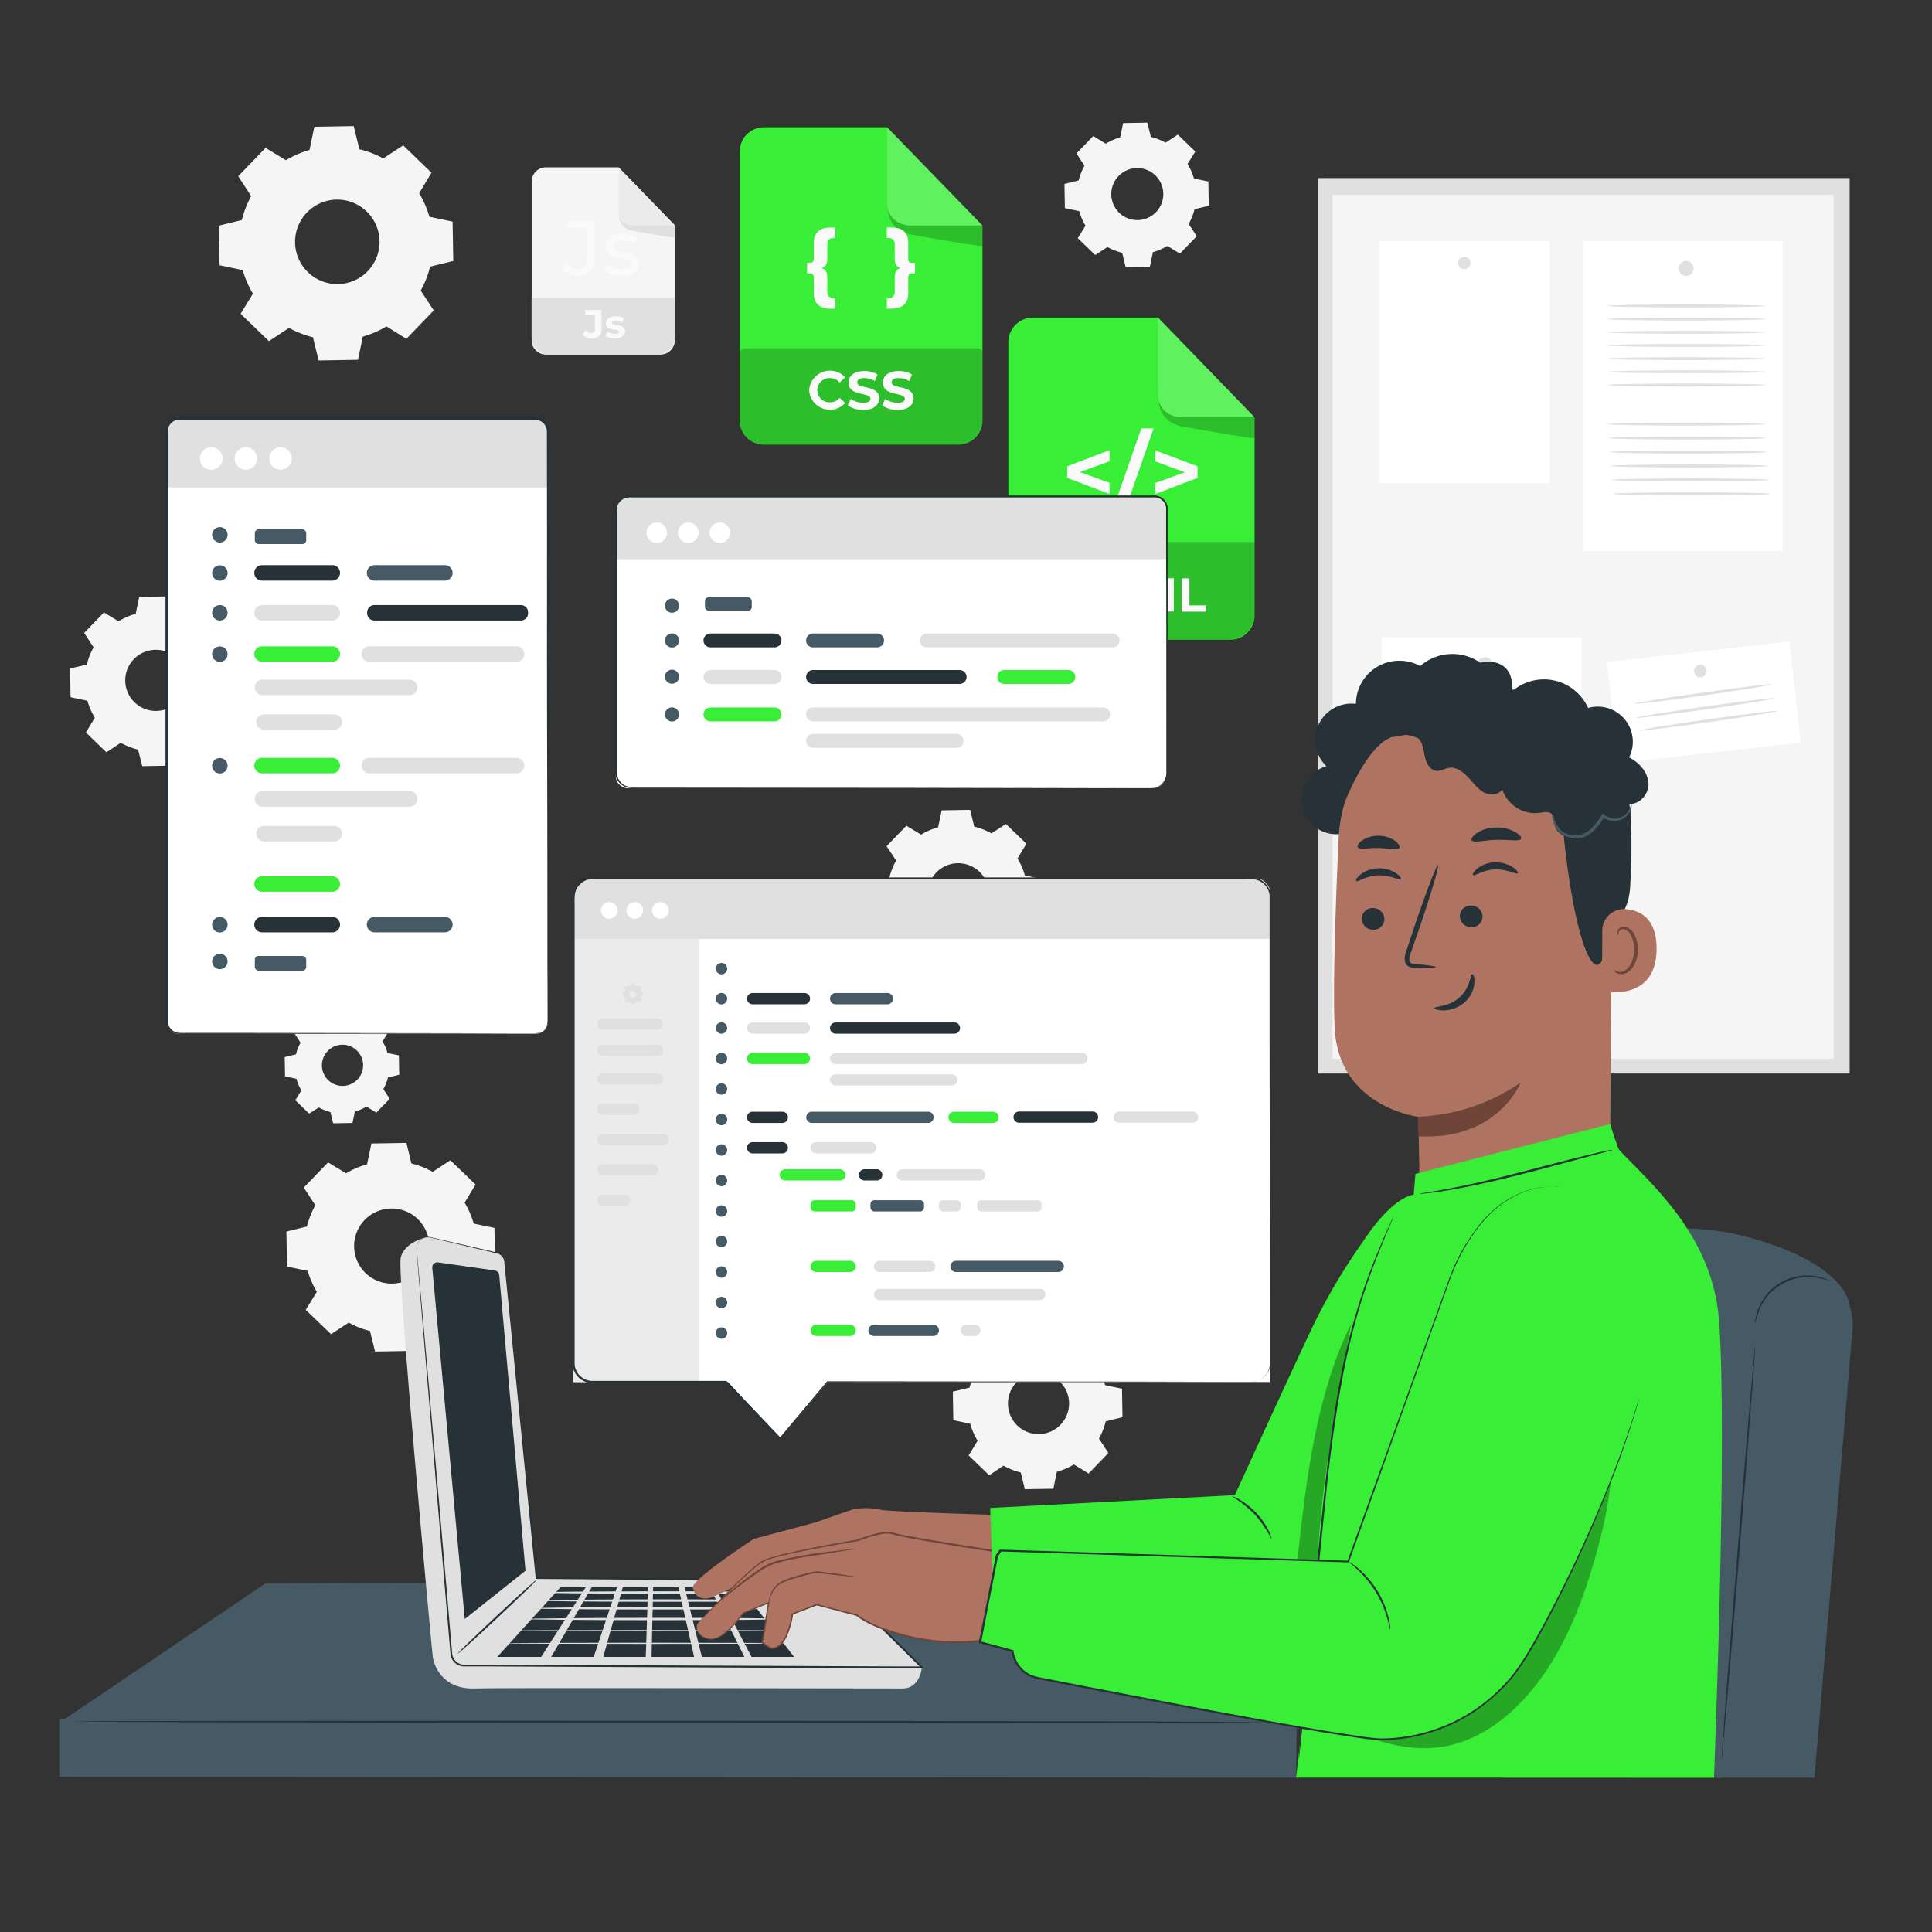 <svg xmlns="http://www.w3.org/2000/svg" viewBox="0 0 500 500"><rect x="0" y="0" width="500" height="500" fill="#333333" stroke="none"/><g id="freepik--background-complete--inject-2"><path d="M30.71,160.76a17.91,17.91,0,0,1,4.41-1.91l.9-4.37,7.38-.13,1.06,4.33a18.16,18.16,0,0,1,4.47,1.76L52.66,158l5.3,5.12-2.31,3.81a18.33,18.33,0,0,1,1.92,4.41l4.36.91.13,7.37-4.33,1.06A18.16,18.16,0,0,1,56,185.15l2.44,3.73-5.12,5.3-3.81-2.31a17.94,17.94,0,0,1-4.41,1.92l-.9,4.36-7.38.13L35.73,194a17.78,17.78,0,0,1-4.47-1.76l-3.73,2.45-5.3-5.13,2.31-3.81a18.26,18.26,0,0,1-1.92-4.4l-4.36-.91L18.13,173,22.46,172a18.23,18.23,0,0,1,1.76-4.48l-2.44-3.72,5.12-5.31,3.81,2.31Zm3.93,9.82a7.91,7.91,0,1,0,11.18-.19A7.91,7.91,0,0,0,34.64,170.58Z" style="fill:#f5f5f5"></path><path d="M286.14,37.2a15.34,15.34,0,0,1,3.75-1.63l.78-3.72,6.27-.11.9,3.69a15.31,15.31,0,0,1,3.81,1.49l3.17-2.08,4.52,4.36-2,3.25A15.18,15.18,0,0,1,309,46.2l3.72.77.11,6.28-3.69.9a15.11,15.11,0,0,1-1.5,3.81l2.08,3.17-4.36,4.51-3.24-2a15.56,15.56,0,0,1-3.75,1.63L297.6,69l-6.28.11-.9-3.68a15.74,15.74,0,0,1-3.81-1.5L283.44,66l-4.51-4.36,2-3.24a15.25,15.25,0,0,1-1.63-3.76l-3.71-.77-.11-6.27,3.68-.91a15.42,15.42,0,0,1,1.5-3.8l-2.08-3.18,4.36-4.51,3.24,2Zm3.35,8.35a6.73,6.73,0,1,0,9.52-.16A6.73,6.73,0,0,0,289.49,45.55Z" style="fill:#f5f5f5"></path><path d="M74,41.46a25.13,25.13,0,0,1,6.1-2.65l1.25-6,10.19-.18,1.47,6A24.6,24.6,0,0,1,99.19,41l5.15-3.38,7.33,7.08L108.48,50a25.63,25.63,0,0,1,2.65,6.09l6,1.26.18,10.19-6,1.47a24.53,24.53,0,0,1-2.43,6.18l3.38,5.15-7.08,7.34L100,84.47a24.75,24.75,0,0,1-6.1,2.65l-1.25,6-10.19.17-1.47-6a25.15,25.15,0,0,1-6.18-2.43L69.6,88.29l-7.33-7.08L65.46,76a25.1,25.1,0,0,1-2.64-6.1l-6-1.25L56.6,58.4l6-1.46A25,25,0,0,1,65,50.75L61.65,45.6l7.08-7.33L74,41.46ZM79.43,55a10.93,10.93,0,1,0,15.46-.27A10.92,10.92,0,0,0,79.43,55Z" style="fill:#f5f5f5"></path><path d="M238.38,216a18.07,18.07,0,0,1,4.41-1.91l.91-4.37,7.37-.13,1.06,4.33a18,18,0,0,1,4.47,1.76l3.73-2.44,5.3,5.12-2.3,3.81a17.91,17.91,0,0,1,1.91,4.41l4.36.91.13,7.37-4.33,1.06a18.13,18.13,0,0,1-1.75,4.47l2.44,3.73L261,249.4l-3.81-2.31a18.1,18.1,0,0,1-4.41,1.92l-.91,4.36-7.37.13-1.06-4.33a17.63,17.63,0,0,1-4.47-1.76l-3.73,2.45-5.31-5.13,2.31-3.8a18.07,18.07,0,0,1-1.91-4.41l-4.36-.91-.13-7.37,4.32-1.06a18.63,18.63,0,0,1,1.76-4.48L229.45,219l5.12-5.31,3.81,2.31Zm3.93,9.82a7.91,7.91,0,1,0,11.19-.19A7.92,7.92,0,0,0,242.31,225.8Z" style="fill:#f5f5f5"></path><path d="M259.15,347.92a18.33,18.33,0,0,1,4.41-1.92l.9-4.36,7.38-.13,1.06,4.33a17.78,17.78,0,0,1,4.47,1.76l3.73-2.44,5.3,5.12-2.31,3.81a18.26,18.26,0,0,1,1.92,4.4l4.36.91.13,7.37-4.33,1.07a18.16,18.16,0,0,1-1.76,4.47l2.44,3.72-5.12,5.31L277.92,379a17.91,17.91,0,0,1-4.41,1.91l-.9,4.37-7.38.13-1.06-4.33a18.16,18.16,0,0,1-4.47-1.76L256,381.79l-5.31-5.12,2.31-3.81a18.33,18.33,0,0,1-1.92-4.41l-4.36-.91-.13-7.37,4.33-1.06a18.16,18.16,0,0,1,1.76-4.47l-2.44-3.73,5.12-5.3,3.81,2.31Zm3.93,9.82a7.91,7.91,0,1,0,11.18-.2A7.9,7.9,0,0,0,263.08,357.74Z" style="fill:#f5f5f5"></path><path d="M82.16,265.36a12,12,0,0,1,3-1.29l.61-2.95,5-.08.71,2.91a12.57,12.57,0,0,1,3,1.19L97,263.49l3.58,3.46L99,269.52a12,12,0,0,1,1.29,3l2.94.61.09,5-2.92.72a12.1,12.1,0,0,1-1.19,3l1.65,2.52-3.45,3.57-2.57-1.56a12.41,12.41,0,0,1-3,1.3l-.62,2.94-5,.09-.71-2.92a12.57,12.57,0,0,1-3-1.19L80,288.2l-3.58-3.46L78,282.18a11.9,11.9,0,0,1-1.29-3l-2.94-.61-.09-5,2.92-.72a12.47,12.47,0,0,1,1.18-3l-1.64-2.51,3.45-3.58,2.57,1.56ZM84.81,272a5.33,5.33,0,1,0,7.54-.13A5.33,5.33,0,0,0,84.81,272Z" style="fill:#f5f5f5"></path><path d="M89.54,303.66A22.2,22.2,0,0,1,95,301.31l1.12-5.37,9.06-.16,1.3,5.32a22.11,22.11,0,0,1,5.5,2.17l4.58-3,6.52,6.29-2.84,4.68a22,22,0,0,1,2.35,5.42l5.37,1.12.16,9.06-5.32,1.3a22.11,22.11,0,0,1-2.17,5.5l3,4.58-6.29,6.52-4.68-2.84a22.4,22.4,0,0,1-5.42,2.36l-1.12,5.36-9.06.16-1.3-5.32a22.11,22.11,0,0,1-5.5-2.17l-4.58,3L79.12,339,82,334.32a22.23,22.23,0,0,1-2.36-5.42l-5.36-1.12-.16-9.06,5.32-1.3a22.11,22.11,0,0,1,2.17-5.5l-3-4.58,6.3-6.52,4.68,2.84Zm4.83,12.07a9.72,9.72,0,1,0,13.75-.24A9.73,9.73,0,0,0,94.37,315.73Z" style="fill:#f5f5f5"></path><rect x="341.15" y="46.08" width="137.54" height="231.75" style="fill:#e0e0e0"></rect><rect x="344.86" y="50.44" width="129.66" height="223.58" style="fill:#f5f5f5"></rect><rect x="409.69" y="62.38" width="51.7" height="80.22" style="fill:#fff"></rect><path d="M438.29,69.47a1.93,1.93,0,1,1-1.93-1.93A1.93,1.93,0,0,1,438.29,69.47Z" style="fill:#e0e0e0"></path><rect x="357.58" y="164.93" width="51.7" height="80.22" style="fill:#fff"></rect><path d="M386.18,172a1.93,1.93,0,1,1-1.93-1.93A1.93,1.93,0,0,1,386.18,172Z" style="fill:#e0e0e0"></path><rect x="356.88" y="62.38" width="44.15" height="62.65" style="fill:#fff"></rect><path d="M380.56,68.07a1.6,1.6,0,1,1-1.6-1.6A1.6,1.6,0,0,1,380.56,68.07Z" style="fill:#e0e0e0"></path><rect x="417.19" y="168.62" width="47.52" height="26.33" transform="translate(-17.6 50.58) rotate(-6.44)" style="fill:#fff"></rect><circle cx="440.03" cy="173.66" r="1.64" style="fill:#e0e0e0"></circle><path d="M402.38,183.23c0,.22-8.11.39-18.13.39s-18.13-.17-18.13-.39,8.12-.38,18.13-.38S402.38,183,402.38,183.23Z" style="fill:#e0e0e0"></path><path d="M402.38,189c0,.21-8.11.39-18.13.39s-18.13-.18-18.13-.39,8.12-.38,18.13-.38S402.38,188.76,402.38,189Z" style="fill:#e0e0e0"></path><path d="M402.38,194.71c0,.21-8.11.39-18.13.39s-18.13-.18-18.13-.39,8.12-.38,18.13-.38S402.38,194.5,402.38,194.71Z" style="fill:#e0e0e0"></path><path d="M402.38,200.45c0,.21-8.11.39-18.13.39s-18.13-.18-18.13-.39,8.12-.38,18.13-.38S402.38,200.24,402.38,200.45Z" style="fill:#e0e0e0"></path><path d="M402.38,206.19c0,.21-8.11.39-18.13.39s-18.13-.18-18.13-.39,8.12-.38,18.13-.38S402.38,206,402.38,206.19Z" style="fill:#e0e0e0"></path><path d="M402.38,211.93c0,.21-8.11.39-18.13.39s-18.13-.18-18.13-.39,8.12-.38,18.13-.38S402.38,211.72,402.38,211.93Z" style="fill:#e0e0e0"></path><path d="M402.38,217.67c0,.21-8.11.39-18.13.39s-18.13-.18-18.13-.39,8.12-.38,18.13-.38S402.38,217.46,402.38,217.67Z" style="fill:#e0e0e0"></path><path d="M458.66,177.08c0,.21-8,1.52-17.9,2.92s-18,2.36-18,2.15,8-1.51,17.9-2.91S458.63,176.87,458.66,177.08Z" style="fill:#e0e0e0"></path><path d="M459.38,180.67c0,.21-8,1.52-17.9,2.92s-18,2.36-18,2.15,8-1.51,17.9-2.91S459.35,180.46,459.38,180.67Z" style="fill:#e0e0e0"></path><path d="M460,184c0,.21-8,1.52-17.9,2.91s-18,2.37-18,2.16,8-1.52,17.9-2.92S460,183.78,460,184Z" style="fill:#e0e0e0"></path><path d="M456.84,79.16c0,.22-9.17.39-20.48.39s-20.49-.17-20.49-.39,9.17-.38,20.49-.38S456.84,79,456.84,79.16Z" style="fill:#e0e0e0"></path><path d="M456.84,82.58c0,.21-9.17.38-20.48.38s-20.49-.17-20.49-.38,9.17-.39,20.49-.39S456.84,82.36,456.84,82.58Z" style="fill:#e0e0e0"></path><path d="M456.84,86c0,.21-9.17.39-20.48.39s-20.49-.18-20.49-.39,9.17-.39,20.49-.39S456.84,85.78,456.84,86Z" style="fill:#e0e0e0"></path><path d="M456.84,89.4c0,.22-9.17.39-20.48.39s-20.49-.17-20.49-.39S425,89,436.36,89,456.84,89.19,456.84,89.4Z" style="fill:#e0e0e0"></path><path d="M456.84,92.82c0,.21-9.17.38-20.48.38s-20.49-.17-20.49-.38,9.17-.39,20.49-.39S456.84,92.6,456.84,92.82Z" style="fill:#e0e0e0"></path><path d="M456.84,96.23c0,.21-9.17.38-20.48.38s-20.49-.17-20.49-.38,9.17-.39,20.49-.39S456.84,96,456.84,96.23Z" style="fill:#e0e0e0"></path><path d="M456.84,99.64c0,.21-9.17.39-20.48.39s-20.49-.18-20.49-.39,9.17-.38,20.49-.38S456.84,99.43,456.84,99.64Z" style="fill:#e0e0e0"></path><path d="M456.84,109.77c0,.21-9.17.38-20.48.38s-20.49-.17-20.49-.38,9.17-.39,20.49-.39S456.84,109.56,456.84,109.77Z" style="fill:#e0e0e0"></path><path d="M457.13,113.37c0,.22-9.17.39-20.48.39s-20.49-.17-20.49-.39,9.17-.38,20.49-.38S457.13,113.16,457.13,113.37Z" style="fill:#e0e0e0"></path><path d="M457.42,117c0,.21-9.18.38-20.49.38s-20.48-.17-20.48-.38,9.17-.39,20.48-.39S457.42,116.77,457.42,117Z" style="fill:#e0e0e0"></path><path d="M457.7,120.58c0,.22-9.17.39-20.48.39s-20.48-.17-20.48-.39,9.17-.38,20.48-.38S457.7,120.37,457.7,120.58Z" style="fill:#e0e0e0"></path><path d="M458,124.19c0,.21-9.17.38-20.48.38S417,124.4,417,124.19s9.16-.39,20.48-.39S458,124,458,124.19Z" style="fill:#e0e0e0"></path><path d="M458.28,127.79c0,.22-9.17.39-20.48.39s-20.49-.17-20.49-.39,9.17-.38,20.49-.38S458.28,127.58,458.28,127.79Z" style="fill:#e0e0e0"></path><path d="M170.93,91.76H141.3a3.71,3.71,0,0,1-3.71-3.7V47a3.71,3.71,0,0,1,3.71-3.7h18.79l14.55,15V88.06A3.71,3.71,0,0,1,170.93,91.76Z" style="fill:#f5f5f5"></path><path d="M137.59,77.07h37.05a0,0,0,0,1,0,0V87.23a4.53,4.53,0,0,1-4.53,4.53h-28a4.53,4.53,0,0,1-4.53-4.53V77.07A0,0,0,0,1,137.59,77.07Z" style="fill:#e0e0e0"></path><path d="M150.72,86.55l.93-1.12a1.68,1.68,0,0,0,1.35.8c.67,0,1-.41,1-1.21V81.57h-2.54V80.23h4.21v4.7a2.34,2.34,0,0,1-2.61,2.67A2.93,2.93,0,0,1,150.72,86.55Z" style="fill:#fafafa"></path><path d="M156.69,87l.54-1.16a3.85,3.85,0,0,0,1.94.54c.75,0,1-.2,1-.51,0-.91-3.37,0-3.37-2.2,0-1.06.95-1.81,2.58-1.81a4.54,4.54,0,0,1,2.14.49L161,83.46a3.21,3.21,0,0,0-1.61-.41c-.73,0-1,.22-1,.51,0,1,3.37,0,3.37,2.23,0,1-1,1.77-2.63,1.77A4.84,4.84,0,0,1,156.69,87Z" style="fill:#fafafa"></path><path d="M145.44,69.35,146.6,68a3.49,3.49,0,0,0,2.92,1.66c1.59,0,2.41-1,2.41-2.84V58.94h-5.07V57.19h7v9.52c0,3.12-1.52,4.67-4.39,4.67A4.89,4.89,0,0,1,145.44,69.35Z" style="fill:#fafafa"></path><path d="M156.38,70.09l.8-1.52a6.81,6.81,0,0,0,3.72,1.1c1.79,0,2.53-.54,2.53-1.44,0-2.38-6.71-.32-6.71-4.55,0-1.9,1.7-3.18,4.43-3.18a7.71,7.71,0,0,1,3.86,1L164.19,63a5.54,5.54,0,0,0-3.06-.84c-1.69,0-2.51.62-2.51,1.46,0,2.51,6.73.46,6.73,4.59,0,1.92-1.76,3.15-4.59,3.15A7.65,7.65,0,0,1,156.38,70.09Z" style="fill:#fafafa"></path><path d="M160.09,43.33V54.87a3.45,3.45,0,0,0,3.45,3.45h11.1Z" style="fill:#ebebeb"></path><path d="M160.24,55.88a3.84,3.84,0,0,0,3,3.72c.11,0,.24.06.36.09,1.45.26,11,2,11,1.73v-3.1h-11.1S160.77,58.23,160.24,55.88Z" style="fill:#e0e0e0"></path></g><g id="freepik--Table--inject-2"><polygon points="15.88 445.46 68.66 409.82 324.41 408.6 336.11 446 15.88 445.46" style="fill:#455a64"></polygon><polygon points="335.45 460.06 15.35 459.83 15.35 444.76 335.59 445.76 335.45 460.06" style="fill:#455a64"></polygon><path d="M327.6,445.68c0,.14-69.13.23-154.37.19s-154.38-.19-154.38-.34,69.11-.23,154.38-.19S327.6,445.53,327.6,445.68Z" style="fill:#263238"></path></g><g id="freepik--Files--inject-2"><path d="M248,115.07H197.72a6.29,6.29,0,0,1-6.29-6.29V39.22a6.28,6.28,0,0,1,6.29-6.28h31.87l24.67,25.42v50.42A6.29,6.29,0,0,1,248,115.07Z" style="fill:#38EE36"></path><g style="opacity:0.2"><path d="M192.67,90.15H253a1.24,1.24,0,0,1,1.24,1.24v17.2a6.48,6.48,0,0,1-6.48,6.48H197.91a6.48,6.48,0,0,1-6.48-6.48V91.39A1.24,1.24,0,0,1,192.67,90.15Z"></path></g><g style="opacity:0.2"><path d="M229.59,32.94V52.51a5.84,5.84,0,0,0,5.84,5.85h18.83Z" style="fill:#fff"></path></g><g style="opacity:0.2"><path d="M229.84,54.23S229.6,59,235,60.54a6.21,6.21,0,0,0,.62.14c2.46.44,18.64,3.31,18.64,2.94V58.36H235.43S230.73,58.2,229.84,54.23Z"></path></g><path d="M209.41,101a5.38,5.38,0,0,1,9.33-3.33L217.29,99a3.16,3.16,0,0,0-2.46-1.14,3.13,3.13,0,1,0,0,6.25,3.12,3.12,0,0,0,2.46-1.16l1.45,1.34a5.37,5.37,0,0,1-9.33-3.3Z" style="fill:#fafafa"></path><path d="M219.4,104.93l.77-1.7a5.73,5.73,0,0,0,3.23,1c1.34,0,1.88-.44,1.88-1,0-1.83-5.68-.57-5.68-4.2,0-1.67,1.34-3,4.12-3a6.57,6.57,0,0,1,3.39.87l-.7,1.72a5.49,5.49,0,0,0-2.71-.77c-1.34,0-1.85.5-1.85,1.11,0,1.8,5.68.56,5.68,4.15,0,1.63-1.36,3-4.15,3A7,7,0,0,1,219.4,104.93Z" style="fill:#fafafa"></path><path d="M228.31,104.93l.76-1.7a5.78,5.78,0,0,0,3.23,1c1.34,0,1.88-.44,1.88-1,0-1.83-5.68-.57-5.68-4.2,0-1.67,1.34-3,4.12-3a6.57,6.57,0,0,1,3.39.87l-.7,1.72a5.46,5.46,0,0,0-2.71-.77c-1.34,0-1.85.5-1.85,1.11,0,1.8,5.68.56,5.68,4.15,0,1.63-1.35,3-4.15,3A6.92,6.92,0,0,1,228.31,104.93Z" style="fill:#fafafa"></path><path d="M212.6,69.38c1,.32,1.51,1,1.51,2.52v3.59a1.48,1.48,0,0,0,1.64,1.66h.4v2.74h-1.3c-2.81,0-4.24-1.44-4.24-4V71.81a.92.92,0,0,0-1-1.06h-.74V68h.74a.91.91,0,0,0,1-1.05V62.89c0-2.58,1.43-4,4.24-4h1.3v2.73h-.4a1.48,1.48,0,0,0-1.64,1.67v3.59C214.11,68.42,213.64,69.07,212.6,69.38Z" style="fill:#fafafa"></path><path d="M236.81,68v2.74h-.75c-.6,0-1,.34-1,1.06v4.06c0,2.58-1.44,4-4.25,4h-1.3V77.15h.41a1.48,1.48,0,0,0,1.64-1.66V71.9c0-1.55.47-2.2,1.5-2.52-1-.31-1.5-1-1.5-2.51V63.28a1.48,1.48,0,0,0-1.64-1.67h-.41V58.88h1.3c2.81,0,4.25,1.43,4.25,4V67c0,.72.38,1.05,1,1.05Z" style="fill:#fafafa"></path><path d="M318.34,165.57h-51a6.38,6.38,0,0,1-6.38-6.39V88.57a6.38,6.38,0,0,1,6.38-6.38h32.35l25,25.81v51.18A6.38,6.38,0,0,1,318.34,165.57Z" style="fill:#38EE36"></path><g style="opacity:0.2"><path d="M260.95,140.27h63.78a0,0,0,0,1,0,0v18.4a6.9,6.9,0,0,1-6.9,6.9h-50a6.9,6.9,0,0,1-6.9-6.9v-18.4A0,0,0,0,1,260.95,140.27Z"></path></g><g style="opacity:0.2"><path d="M299.68,82.19v19.87a5.94,5.94,0,0,0,5.94,5.94h19.1Z" style="fill:#fff"></path></g><g style="opacity:0.2"><path d="M299.94,103.81s-.25,4.82,5.24,6.4a5.82,5.82,0,0,0,.63.14c2.49.45,18.91,3.37,18.91,3V108h-19.1S300.85,107.84,299.94,103.81Z"></path></g><path d="M287.14,119.38l-7.66,2.8,7.66,2.78v2.88l-10.95-4.16v-3l10.95-4.16Z" style="fill:#fafafa"></path><path d="M295.37,110.87h3.19L291,132.53h-3.19Z" style="fill:#fafafa"></path><path d="M309.92,120.69v3L299,127.84V125l7.66-2.78-7.66-2.8v-2.85Z" style="fill:#fafafa"></path><path d="M284.53,149.68v8.57h-2v-3.51h-3.89v3.51h-2v-8.57h2v3.38h3.89v-3.38Z" style="fill:#fafafa"></path><path d="M288.34,151.3H285.6v-1.62h7.47v1.62h-2.75v6.95h-2Z" style="fill:#fafafa"></path><path d="M301.93,158.25v-5.14l-2.52,4.24h-.9L296,153.22v5h-1.86v-8.57h1.64L299,155l3.16-5.33h1.63l0,8.57Z" style="fill:#fafafa"></path><path d="M305.82,149.68h2v7h4.3v1.61h-6.29Z" style="fill:#fafafa"></path></g><g id="freepik--Tabs--inject-2"><rect x="43.03" y="108.37" width="98.74" height="159.15" rx="3.06" style="fill:#fff"></rect><path d="M46.64,108.37H138.3a3.47,3.47,0,0,1,3.47,3.47v14.31a0,0,0,0,1,0,0H43a0,0,0,0,1,0,0V112A3.61,3.61,0,0,1,46.64,108.37Z" style="fill:#e0e0e0"></path><path d="M138.46,267.52a4,4,0,0,0,1.27-.28,3.34,3.34,0,0,0,2-3c0-3.41,0-8.42-.05-14.87,0-12.91,0-31.58-.08-54.65s0-50.56-.06-81.07v-1.43a4.63,4.63,0,0,0-.12-1.36,3.1,3.1,0,0,0-3-2.24h-92a3,3,0,0,0-3,2.8c0,.51,0,1.08,0,1.62v44.83c0,16.6,0,32.62,0,47.88s0,29.75,0,43.32c0,3.39,0,6.73,0,10v4.86a3.15,3.15,0,0,0,2.46,3.31,15.76,15.76,0,0,0,2.3.07H63.76l54.66.08,14.86.05,3.86,0,1.32,0-1.32,0-3.86,0-14.86.05-54.66.08H48a17.67,17.67,0,0,1-2.39-.08,3.5,3.5,0,0,1-2.07-1.32,3.6,3.6,0,0,1-.71-2.38c0-1.6,0-3.22,0-4.86v-10c0-13.57,0-28.07,0-43.32s0-31.28,0-47.88q0-12.47,0-25.33v-19.5c0-.55,0-1.07,0-1.66a3.51,3.51,0,0,1,.57-1.66,3.58,3.58,0,0,1,3-1.62h92.05a3.55,3.55,0,0,1,1.51.31,3.59,3.59,0,0,1,2,2.28,5.5,5.5,0,0,1,.13,1.49v1.43c0,30.51,0,58-.06,81.07s-.06,41.74-.08,54.65c0,6.45,0,11.46-.05,14.87a3.36,3.36,0,0,1-.76,2.09,3.51,3.51,0,0,1-1.31,1,3.86,3.86,0,0,1-1,.23Z" style="fill:#263238"></path><path d="M57.59,118.65a2.92,2.92,0,1,1-2.92-2.92A2.91,2.91,0,0,1,57.59,118.65Z" style="fill:#fff"></path><circle cx="63.64" cy="118.65" r="2.91" style="fill:#fff"></circle><circle cx="72.6" cy="118.65" r="2.91" style="fill:#fff"></circle><path d="M86,150.26H67.81a2,2,0,0,1-2-2h0a2,2,0,0,1,2-2H86a2,2,0,0,1,2,2h0A2,2,0,0,1,86,150.26Z" style="fill:#263238"></path><path d="M86,160.59H67.81a2,2,0,0,1-2-2h0a2,2,0,0,1,2-2H86a2,2,0,0,1,2,2h0A2,2,0,0,1,86,160.59Z" style="fill:#e0e0e0"></path><path d="M86.52,188.88H68.33a2,2,0,0,1-2-2h0a2,2,0,0,1,2-2H86.52a2,2,0,0,1,2,2h0A2,2,0,0,1,86.52,188.88Z" style="fill:#e0e0e0"></path><path d="M86,171.26H67.81a2,2,0,0,1-2-2h0a2,2,0,0,1,2-2H86a2,2,0,0,1,2,2h0A2,2,0,0,1,86,171.26Z" style="fill:#38EE36"></path><path d="M86,230.78H67.81a2,2,0,0,1-2-2h0a2,2,0,0,1,2-2H86a2,2,0,0,1,2,2h0A2,2,0,0,1,86,230.78Z" style="fill:#38EE36"></path><path d="M115.13,150.26H96.94a2,2,0,0,1-2-2h0a2,2,0,0,1,2-2h18.19a2,2,0,0,1,2,2h0A2,2,0,0,1,115.13,150.26Z" style="fill:#455a64"></path><path d="M134.82,160.59h-38a1.89,1.89,0,0,1-1.8-2h0a1.89,1.89,0,0,1,1.8-2h38.05a1.89,1.89,0,0,1,1.8,2h0A1.89,1.89,0,0,1,134.82,160.59Z" style="fill:#263238"></path><path d="M133.79,171.26H95.49a1.91,1.91,0,0,1-1.86-2h0a1.91,1.91,0,0,1,1.86-2h38.3a1.91,1.91,0,0,1,1.86,2h0A1.91,1.91,0,0,1,133.79,171.26Z" style="fill:#e0e0e0"></path><path d="M106.12,179.89H67.82a1.91,1.91,0,0,1-1.86-2h0a1.91,1.91,0,0,1,1.86-2h38.3a1.91,1.91,0,0,1,1.86,2h0A1.91,1.91,0,0,1,106.12,179.89Z" style="fill:#e0e0e0"></path><path d="M58.9,148.29a2,2,0,1,1-2-2A2,2,0,0,1,58.9,148.29Z" style="fill:#455a64"></path><path d="M58.9,138.41a2,2,0,1,1-2-2A2,2,0,0,1,58.9,138.41Z" style="fill:#455a64"></path><path d="M58.9,158.59a2,2,0,1,1-2-2A2,2,0,0,1,58.9,158.59Z" style="fill:#455a64"></path><path d="M58.9,169.29a2,2,0,1,1-2-2A2,2,0,0,1,58.9,169.29Z" style="fill:#455a64"></path><path d="M86.52,217.76H68.33a2,2,0,0,1-2-2h0a2,2,0,0,1,2-2H86.52a2,2,0,0,1,2,2h0A2,2,0,0,1,86.52,217.76Z" style="fill:#e0e0e0"></path><path d="M86,200.14H67.81a2,2,0,0,1-2-2h0a2,2,0,0,1,2-2H86a2,2,0,0,1,2,2h0A2,2,0,0,1,86,200.14Z" style="fill:#38EE36"></path><path d="M133.79,200.14H95.49a1.91,1.91,0,0,1-1.86-2h0a1.91,1.91,0,0,1,1.86-2h38.3a1.91,1.91,0,0,1,1.86,2h0A1.91,1.91,0,0,1,133.79,200.14Z" style="fill:#e0e0e0"></path><path d="M106.12,208.77H67.82a1.91,1.91,0,0,1-1.86-2h0a1.91,1.91,0,0,1,1.86-2h38.3a1.91,1.91,0,0,1,1.86,2h0A1.91,1.91,0,0,1,106.12,208.77Z" style="fill:#e0e0e0"></path><path d="M58.9,198.17a2,2,0,1,1-2-2A2,2,0,0,1,58.9,198.17Z" style="fill:#455a64"></path><rect x="65.95" y="136.99" width="13.3" height="3.81" rx="0.96" style="fill:#455a64"></rect><path d="M86,241.29H67.81a2,2,0,0,1-2-2h0a2,2,0,0,1,2-2H86a2,2,0,0,1,2,2h0A2,2,0,0,1,86,241.29Z" style="fill:#263238"></path><path d="M115.13,241.29H96.94a2,2,0,0,1-2-2h0a2,2,0,0,1,2-2h18.19a2,2,0,0,1,2,2h0A2,2,0,0,1,115.13,241.29Z" style="fill:#455a64"></path><path d="M58.9,239.32a2,2,0,1,1-2-2A2,2,0,0,1,58.9,239.32Z" style="fill:#455a64"></path><path d="M58.9,248.82a2,2,0,1,1-2-2A2,2,0,0,1,58.9,248.82Z" style="fill:#455a64"></path><rect x="65.95" y="247.4" width="13.3" height="3.81" rx="0.96" style="fill:#455a64"></rect><rect x="148.36" y="242.95" width="180.35" height="114.72" style="fill:#fff"></rect><rect x="148.36" y="242.95" width="32.48" height="114.72" style="fill:#ebebeb"></rect><path d="M162.64,255.33a2.14,2.14,0,0,1,.54-.23l.11-.54h.9l.14.53a2.27,2.27,0,0,1,.54.22l.46-.3.65.62-.28.47a2.14,2.14,0,0,1,.23.54l.54.11v.91l-.53.13a2,2,0,0,1-.21.55l.3.45-.63.65-.47-.28a2.17,2.17,0,0,1-.54.24l-.11.53-.91,0-.13-.53a2.27,2.27,0,0,1-.54-.22l-.46.3-.65-.63.28-.47a2.14,2.14,0,0,1-.23-.54l-.54-.11v-.9l.53-.13a2.16,2.16,0,0,1,.21-.55l-.3-.46.63-.65.47.28Zm.48,1.21a1,1,0,0,0,0,1.37,1,1,0,0,0,1.38,0,1,1,0,0,0-1.4-1.35Z" style="fill:#e0e0e0"></path><path d="M170.14,280.68H156a1.45,1.45,0,0,1-1.45-1.46h0a1.45,1.45,0,0,1,1.45-1.45h14.16a1.45,1.45,0,0,1,1.46,1.45h0A1.46,1.46,0,0,1,170.14,280.68Z" style="fill:#e0e0e0"></path><path d="M170.14,273.27H156a1.46,1.46,0,0,1-1.45-1.46h0a1.45,1.45,0,0,1,1.45-1.45h14.16a1.45,1.45,0,0,1,1.46,1.45h0A1.46,1.46,0,0,1,170.14,273.27Z" style="fill:#e0e0e0"></path><path d="M170.14,266.48H156a1.45,1.45,0,0,1-1.45-1.45h0a1.46,1.46,0,0,1,1.45-1.46h14.16A1.46,1.46,0,0,1,171.6,265h0A1.45,1.45,0,0,1,170.14,266.48Z" style="fill:#e0e0e0"></path><path d="M208.19,259.9H194.77a1.45,1.45,0,0,1-1.45-1.45h0a1.45,1.45,0,0,1,1.45-1.46h13.42a1.45,1.45,0,0,1,1.45,1.46h0A1.45,1.45,0,0,1,208.19,259.9Z" style="fill:#263238"></path><path d="M208.19,267.52H194.77a1.45,1.45,0,0,1-1.45-1.46h0a1.45,1.45,0,0,1,1.45-1.45h13.42a1.45,1.45,0,0,1,1.45,1.45h0A1.45,1.45,0,0,1,208.19,267.52Z" style="fill:#e0e0e0"></path><path d="M208.19,275.39H194.77a1.45,1.45,0,0,1-1.45-1.45h0a1.45,1.45,0,0,1,1.45-1.46h13.42a1.45,1.45,0,0,1,1.45,1.46h0A1.45,1.45,0,0,1,208.19,275.39Z" style="fill:#38EE36"></path><path d="M202.47,290.61h-7.7a1.45,1.45,0,0,1-1.45-1.46h0a1.45,1.45,0,0,1,1.45-1.45h7.7a1.45,1.45,0,0,1,1.45,1.45h0A1.45,1.45,0,0,1,202.47,290.61Z" style="fill:#263238"></path><path d="M202.47,298.5h-7.7a1.45,1.45,0,0,1-1.45-1.46h0a1.45,1.45,0,0,1,1.45-1.45h7.7a1.45,1.45,0,0,1,1.45,1.45h0A1.45,1.45,0,0,1,202.47,298.5Z" style="fill:#263238"></path><path d="M225.32,298.5h-14.1a1.46,1.46,0,0,1-1.46-1.46h0a1.46,1.46,0,0,1,1.46-1.45h14.1a1.45,1.45,0,0,1,1.46,1.45h0A1.46,1.46,0,0,1,225.32,298.5Z" style="fill:#e0e0e0"></path><path d="M217.35,305.51H203.24a1.45,1.45,0,0,1-1.45-1.45h0a1.46,1.46,0,0,1,1.45-1.46h14.11a1.46,1.46,0,0,1,1.45,1.46h0A1.45,1.45,0,0,1,217.35,305.51Z" style="fill:#38EE36"></path><rect x="209.79" y="310.61" width="11.67" height="2.91" rx="0.99" style="fill:#38EE36"></rect><path d="M220,329.2h-8.76a1.46,1.46,0,0,1-1.46-1.46h0a1.45,1.45,0,0,1,1.46-1.45H220a1.45,1.45,0,0,1,1.45,1.45h0A1.45,1.45,0,0,1,220,329.2Z" style="fill:#38EE36"></path><path d="M220,345.76h-8.76a1.45,1.45,0,0,1-1.46-1.45h0a1.46,1.46,0,0,1,1.46-1.46H220a1.45,1.45,0,0,1,1.45,1.46h0A1.45,1.45,0,0,1,220,345.76Z" style="fill:#38EE36"></path><path d="M241.55,345.76H226.19a1.45,1.45,0,0,1-1.46-1.45h0a1.46,1.46,0,0,1,1.46-1.46h15.36a1.45,1.45,0,0,1,1.45,1.46h0A1.45,1.45,0,0,1,241.55,345.76Z" style="fill:#455a64"></path><path d="M252.3,345.76h-2.21a1.45,1.45,0,0,1-1.46-1.45h0a1.46,1.46,0,0,1,1.46-1.46h2.21a1.46,1.46,0,0,1,1.46,1.46h0A1.46,1.46,0,0,1,252.3,345.76Z" style="fill:#e0e0e0"></path><path d="M240.63,329.2h-13a1.46,1.46,0,0,1-1.46-1.46h0a1.45,1.45,0,0,1,1.46-1.45h13a1.45,1.45,0,0,1,1.45,1.45h0A1.45,1.45,0,0,1,240.63,329.2Z" style="fill:#e0e0e0"></path><path d="M269.1,336.47H227.65a1.46,1.46,0,0,1-1.46-1.46h0a1.45,1.45,0,0,1,1.46-1.45H269.1a1.45,1.45,0,0,1,1.45,1.45h0A1.45,1.45,0,0,1,269.1,336.47Z" style="fill:#e0e0e0"></path><path d="M273.88,329.2H247.42a1.46,1.46,0,0,1-1.46-1.46h0a1.46,1.46,0,0,1,1.46-1.45h26.46a1.45,1.45,0,0,1,1.46,1.45h0A1.46,1.46,0,0,1,273.88,329.2Z" style="fill:#455a64"></path><rect x="225.27" y="310.61" width="13.87" height="2.91" rx="0.99" style="fill:#455a64"></rect><rect x="243" y="310.61" width="5.63" height="2.91" rx="0.99" style="fill:#e0e0e0"></rect><rect x="252.92" y="310.61" width="16.62" height="2.91" rx="0.99" style="fill:#e0e0e0"></rect><path d="M226.9,305.51h-3.14a1.45,1.45,0,0,1-1.46-1.45h0a1.46,1.46,0,0,1,1.46-1.46h3.14a1.46,1.46,0,0,1,1.45,1.46h0A1.45,1.45,0,0,1,226.9,305.51Z" style="fill:#263238"></path><path d="M253.52,305.51h-20a1.45,1.45,0,0,1-1.45-1.45h0a1.46,1.46,0,0,1,1.45-1.46h20a1.47,1.47,0,0,1,1.46,1.46h0A1.46,1.46,0,0,1,253.52,305.51Z" style="fill:#e0e0e0"></path><path d="M229.67,259.9H216.26a1.45,1.45,0,0,1-1.45-1.45h0a1.45,1.45,0,0,1,1.45-1.46h13.41a1.46,1.46,0,0,1,1.46,1.46h0A1.45,1.45,0,0,1,229.67,259.9Z" style="fill:#455a64"></path><path d="M247,267.52H216.26a1.45,1.45,0,0,1-1.45-1.46h0a1.45,1.45,0,0,1,1.45-1.45H247a1.45,1.45,0,0,1,1.46,1.45h0A1.46,1.46,0,0,1,247,267.52Z" style="fill:#263238"></path><path d="M280,275.39H216.26a1.45,1.45,0,0,1-1.45-1.45h0a1.45,1.45,0,0,1,1.45-1.46H280a1.45,1.45,0,0,1,1.45,1.46h0A1.45,1.45,0,0,1,280,275.39Z" style="fill:#e0e0e0"></path><path d="M246.31,280.94H216.26a1.46,1.46,0,0,1-1.45-1.46h0a1.45,1.45,0,0,1,1.45-1.45h30.05a1.45,1.45,0,0,1,1.46,1.45h0A1.46,1.46,0,0,1,246.31,280.94Z" style="fill:#e0e0e0"></path><path d="M240.17,290.61H210.11a1.45,1.45,0,0,1-1.45-1.46h0a1.45,1.45,0,0,1,1.45-1.45h30.06a1.45,1.45,0,0,1,1.45,1.45h0A1.45,1.45,0,0,1,240.17,290.61Z" style="fill:#455a64"></path><path d="M257,290.61H246.92a1.46,1.46,0,0,1-1.46-1.46h0a1.45,1.45,0,0,1,1.46-1.45H257a1.46,1.46,0,0,1,1.46,1.45h0A1.46,1.46,0,0,1,257,290.61Z" style="fill:#38EE36"></path><path d="M282.75,290.56h-19a1.45,1.45,0,0,1-1.46-1.45h0a1.46,1.46,0,0,1,1.46-1.46h19a1.45,1.45,0,0,1,1.45,1.46h0A1.45,1.45,0,0,1,282.75,290.56Z" style="fill:#263238"></path><path d="M308.64,290.56h-19a1.45,1.45,0,0,1-1.45-1.45h0a1.45,1.45,0,0,1,1.45-1.46h19a1.46,1.46,0,0,1,1.46,1.46h0A1.45,1.45,0,0,1,308.64,290.56Z" style="fill:#e0e0e0"></path><path d="M164,288.53h-8a1.46,1.46,0,0,1-1.45-1.46h0a1.45,1.45,0,0,1,1.45-1.45h8a1.45,1.45,0,0,1,1.45,1.45h0A1.46,1.46,0,0,1,164,288.53Z" style="fill:#e0e0e0"></path><path d="M161.61,312.07H156a1.45,1.45,0,0,1-1.45-1.46h0a1.45,1.45,0,0,1,1.45-1.45h5.63a1.45,1.45,0,0,1,1.45,1.45h0A1.45,1.45,0,0,1,161.61,312.07Z" style="fill:#e0e0e0"></path><path d="M171.6,296.37H156a1.45,1.45,0,0,1-1.45-1.45h0a1.45,1.45,0,0,1,1.45-1.46H171.6a1.45,1.45,0,0,1,1.45,1.46h0A1.45,1.45,0,0,1,171.6,296.37Z" style="fill:#e0e0e0"></path><path d="M168.86,304.22H156a1.45,1.45,0,0,1-1.45-1.45h0a1.45,1.45,0,0,1,1.45-1.46h12.88a1.45,1.45,0,0,1,1.45,1.46h0A1.45,1.45,0,0,1,168.86,304.22Z" style="fill:#e0e0e0"></path><path d="M188.2,258.45a1.48,1.48,0,1,1-1.48-1.48A1.48,1.48,0,0,1,188.2,258.45Z" style="fill:#455a64"></path><circle cx="186.72" cy="250.68" r="1.48" style="fill:#455a64"></circle><circle cx="186.72" cy="266.04" r="1.48" style="fill:#455a64"></circle><circle cx="186.72" cy="273.94" r="1.48" style="fill:#455a64"></circle><circle cx="186.72" cy="281.83" r="1.48" style="fill:#455a64"></circle><path d="M188.2,289.72a1.48,1.48,0,1,1-1.48-1.47A1.48,1.48,0,0,1,188.2,289.72Z" style="fill:#455a64"></path><circle cx="186.72" cy="297.62" r="1.48" style="fill:#455a64"></circle><circle cx="186.72" cy="305.51" r="1.48" style="fill:#455a64"></circle><path d="M188.2,313.41a1.48,1.48,0,1,1-1.48-1.48A1.48,1.48,0,0,1,188.2,313.41Z" style="fill:#455a64"></path><path d="M188.2,321.3a1.48,1.48,0,1,1-1.48-1.48A1.48,1.48,0,0,1,188.2,321.3Z" style="fill:#455a64"></path><circle cx="186.72" cy="329.2" r="1.48" style="fill:#455a64"></circle><path d="M188.2,337.09a1.48,1.48,0,1,1-1.48-1.48A1.48,1.48,0,0,1,188.2,337.09Z" style="fill:#455a64"></path><circle cx="186.72" cy="344.99" r="1.48" style="fill:#455a64"></circle><path d="M153.77,227.31H324.88a3.83,3.83,0,0,1,3.83,3.83V243a0,0,0,0,1,0,0H148.36a0,0,0,0,1,0,0V232.71A5.4,5.4,0,0,1,153.77,227.31Z" style="fill:#e0e0e0"></path><circle cx="157.68" cy="235.61" r="2.15" style="fill:#fff"></circle><path d="M166.44,235.61a2.15,2.15,0,1,1-2.15-2.15A2.14,2.14,0,0,1,166.44,235.61Z" style="fill:#fff"></path><path d="M173.05,235.61a2.15,2.15,0,1,1-2.15-2.15A2.14,2.14,0,0,1,173.05,235.61Z" style="fill:#fff"></path><polygon points="186.72 355.88 201.97 372.37 215.8 355.88 186.72 355.88" style="fill:#fff"></polygon><path d="M323.82,357.68a6.28,6.28,0,0,0,1.58-.3,4.87,4.87,0,0,0,3.08-3.31,5,5,0,0,0,.17-1.62v-1.84c0-1.29,0-2.7,0-4.22,0-3.05,0-6.57,0-10.53,0-15.85-.05-38.77-.08-67.1q0-10.62,0-22.23,0-5.81,0-11.83c0-1,0-2,0-3a4.68,4.68,0,0,0-3.68-4.07,20.55,20.55,0,0,0-3.06-.1l-53.18,0-58.77,0h-55c-.66,0-1.37,0-2,0a4.57,4.57,0,0,0-1.81.57,4.65,4.65,0,0,0-2.23,3,13.86,13.86,0,0,0-.13,2.76v41.58q0,21.75,0,42.44v20.33q0,5,0,9.93c0,1.63,0,3.28,0,4.88a4.63,4.63,0,0,0,2.33,3.75,4.57,4.57,0,0,0,2.19.61h34.77l.07.07,14,14.7h-.31L214,357.55l.06-.07h.09l80.17.08,21.89.06,5.7,0,1.94,0-1.94,0-5.7,0-21.89.06-80.17.08.15-.07L202,372.5l-.15.18-.16-.17-14-14.68.16.07h-34.7a5.22,5.22,0,0,1-2.4-.67,5.13,5.13,0,0,1-2.58-4.14c0-1.66,0-3.27,0-4.91v-9.93q0-10,0-20.33V275.49q0-10.87,0-22v-21a6.12,6.12,0,0,1,.14-1.46,5.21,5.21,0,0,1,2.48-3.31,5.15,5.15,0,0,1,2-.64c.73-.05,1.36,0,2,0H268.55l53.18,0a19.56,19.56,0,0,1,3.14.11,5.1,5.1,0,0,1,4,4.44c.06,1.06,0,2,0,3q0,6,0,11.83,0,11.6,0,22.23c0,28.33-.07,51.25-.09,67.1,0,4,0,7.48,0,10.53,0,1.52,0,2.93,0,4.22v1.84a5.19,5.19,0,0,1-.19,1.65,4.81,4.81,0,0,1-1.45,2.33,4.7,4.7,0,0,1-1.71,1,4.82,4.82,0,0,1-1.19.24Z" style="fill:#263238"></path><path d="M162.53,128.49H298.77a3.17,3.17,0,0,1,3.17,3.17v68.53a3.79,3.79,0,0,1-3.79,3.79H162.53a3.17,3.17,0,0,1-3.17-3.17V131.66A3.17,3.17,0,0,1,162.53,128.49Z" style="fill:#fff"></path><path d="M162.83,128.49H298.47a3.47,3.47,0,0,1,3.47,3.47V144.7a0,0,0,0,1,0,0H159.36a0,0,0,0,1,0,0V132A3.47,3.47,0,0,1,162.83,128.49Z" style="fill:#e0e0e0"></path><path d="M297.93,204a6.79,6.79,0,0,0,1.09-.19,3.94,3.94,0,0,0,2.41-2,4.32,4.32,0,0,0,.44-2.3c0-.89,0-1.85,0-2.9,0-2.09,0-4.51,0-7.23,0-10.88,0-26.61-.08-46.05q0-3.65,0-7.47c0-1.27,0-2.55,0-3.85a3,3,0,0,0-1.73-3,4,4,0,0,0-1.87-.28H283.59l-36.5,0-83.64,0a5.63,5.63,0,0,0-1.32.09,3.26,3.26,0,0,0-2.47,2.66,8.39,8.39,0,0,0,0,1.34v15q0,10.83,0,21.34v20.6q0,5,0,10a3.8,3.8,0,0,0,2.35,3.65,5.51,5.51,0,0,0,2.31.27h2.42l68.31,0,46.05.08,12.52,0,3.26,0,1.11,0-1.11,0-3.26,0-12.52.05-46.05.08-68.31.06h-2.42a6.17,6.17,0,0,1-2.49-.31,4.31,4.31,0,0,1-2.66-4.1v-10c0-6.73,0-13.61,0-20.6V132.84a8.58,8.58,0,0,1,.05-1.42,3.73,3.73,0,0,1,2.86-3.08,5.51,5.51,0,0,1,1.44-.11l83.64,0,36.5,0h14.55a4.16,4.16,0,0,1,2,.32,3.44,3.44,0,0,1,2,3.39c0,1.3,0,2.58,0,3.85q0,3.83,0,7.47c0,19.44-.06,35.17-.08,46.05,0,2.72,0,5.14,0,7.23,0,1.05,0,2,0,2.9a5.86,5.86,0,0,1-.08,1.27,4.45,4.45,0,0,1-.39,1.08,4.09,4.09,0,0,1-2.5,2A3.29,3.29,0,0,1,297.93,204Z" style="fill:#263238"></path><circle cx="169.97" cy="137.86" r="2.66" style="fill:#fff"></circle><path d="M180.79,137.86a2.66,2.66,0,1,1-2.65-2.66A2.65,2.65,0,0,1,180.79,137.86Z" style="fill:#fff"></path><circle cx="186.31" cy="137.86" r="2.66" style="fill:#fff"></circle><path d="M200.44,167.54H183.87a1.79,1.79,0,0,1-1.8-1.79h0a1.79,1.79,0,0,1,1.8-1.8h16.57a1.8,1.8,0,0,1,1.8,1.8h0A1.8,1.8,0,0,1,200.44,167.54Z" style="fill:#263238"></path><path d="M200.44,177H183.87a1.8,1.8,0,0,1-1.8-1.8h0a1.8,1.8,0,0,1,1.8-1.8h16.57a1.81,1.81,0,0,1,1.8,1.8h0A1.81,1.81,0,0,1,200.44,177Z" style="fill:#e0e0e0"></path><path d="M287.94,167.54H239.86a1.8,1.8,0,0,1-1.8-1.79h0a1.8,1.8,0,0,1,1.8-1.8h48.08a1.8,1.8,0,0,1,1.8,1.8h0A1.8,1.8,0,0,1,287.94,167.54Z" style="fill:#e0e0e0"></path><path d="M200.44,186.69H183.87a1.8,1.8,0,0,1-1.8-1.8h0a1.79,1.79,0,0,1,1.8-1.8h16.57a1.8,1.8,0,0,1,1.8,1.8h0A1.81,1.81,0,0,1,200.44,186.69Z" style="fill:#38EE36"></path><path d="M276.47,177H259.89a1.8,1.8,0,0,1-1.79-1.8h0a1.8,1.8,0,0,1,1.79-1.8h16.58a1.81,1.81,0,0,1,1.8,1.8h0A1.81,1.81,0,0,1,276.47,177Z" style="fill:#38EE36"></path><path d="M227,167.54H210.42a1.8,1.8,0,0,1-1.8-1.79h0a1.8,1.8,0,0,1,1.8-1.8H227a1.79,1.79,0,0,1,1.79,1.8h0A1.79,1.79,0,0,1,227,167.54Z" style="fill:#455a64"></path><path d="M248.35,177H210.42a1.81,1.81,0,0,1-1.8-1.8h0a1.81,1.81,0,0,1,1.8-1.8h37.93a1.8,1.8,0,0,1,1.8,1.8h0A1.8,1.8,0,0,1,248.35,177Z" style="fill:#263238"></path><path d="M285.56,186.69H210.34a1.76,1.76,0,0,1-1.72-1.8h0a1.76,1.76,0,0,1,1.72-1.8h75.22a1.75,1.75,0,0,1,1.71,1.8h0A1.76,1.76,0,0,1,285.56,186.69Z" style="fill:#e0e0e0"></path><path d="M247.56,193.54H210.42a1.81,1.81,0,0,1-1.8-1.8h0a1.81,1.81,0,0,1,1.8-1.8h37.14a1.8,1.8,0,0,1,1.8,1.8h0A1.8,1.8,0,0,1,247.56,193.54Z" style="fill:#e0e0e0"></path><path d="M175.74,165.75a1.83,1.83,0,1,1-1.83-1.83A1.83,1.83,0,0,1,175.74,165.75Z" style="fill:#455a64"></path><path d="M175.74,156.74a1.83,1.83,0,1,1-1.83-1.83A1.82,1.82,0,0,1,175.74,156.74Z" style="fill:#455a64"></path><circle cx="173.91" cy="175.13" r="1.83" style="fill:#455a64"></circle><circle cx="173.91" cy="184.89" r="1.83" style="fill:#455a64"></circle><rect x="182.44" y="154.58" width="12.12" height="3.47" rx="0.96" style="fill:#455a64"></rect></g><g id="freepik--Device--inject-2"><path d="M110.4,320.16s-5.71,1.23-6.7,5.29,8,101,8.31,103.35c.57,3.71,3.7,8.43,10.74,8.17,6.15-.22,89.86,0,110.93,0,2.81,0,4.49-2.38,4.86-5.22h0l-103.65-6.12Z" style="fill:#e0e0e0"></path><path d="M107.8,323.4l9,104.54a3.39,3.39,0,0,0,3.31,3.05l118.45.53-22.76-22.58-76.94-.54-8.23-81.91a2.57,2.57,0,0,0-2-2.23l-17.24-4A3,3,0,0,0,107.8,323.4Z" style="fill:#e0e0e0"></path><path d="M107.8,323.4a2.45,2.45,0,0,1,0-.51,2.78,2.78,0,0,1,.46-1.41,3,3,0,0,1,2-1.33,3.76,3.76,0,0,1,1.58.13l1.75.4,9.15,2.1,5.8,1.34a2.72,2.72,0,0,1,2.19,2.33c.11,1.12.23,2.27.35,3.45,1.93,19,4.68,46,8,78.48l-.22-.21,76.95.51h.1l.08.08,22.75,22.57.45.45h-.63l-5.25,0-86.83-.41-19.5-.1-4.7,0c-.78,0-1.54,0-2.34,0a3.6,3.6,0,0,1-2.22-.95,3.55,3.55,0,0,1-1.11-2.12c-.09-.77-.14-1.51-.21-2.27-.12-1.5-.25-3-.38-4.47-1-11.82-1.94-22.84-2.79-32.89-1.69-20.11-3.06-36.38-4-47.63-.46-5.62-.82-10-1.06-12.95-.12-1.48-.2-2.6-.26-3.37s-.08-1.15-.08-1.15.06.38.13,1.14.18,1.9.31,3.37c.27,3,.66,7.33,1.16,12.94,1,11.25,2.42,27.52,4.18,47.61.87,10.06,1.83,21.07,2.85,32.89q.19,2.22.39,4.47c.07.75.12,1.52.2,2.25a3.28,3.28,0,0,0,1,1.86,3.2,3.2,0,0,0,2,.82c.75,0,1.54,0,2.31,0l4.71,0,19.5.08,86.82.37,5.25,0-.19.44L215.6,409.12l.18.08-76.94-.58h-.2l0-.2c-3.23-32.48-5.91-59.54-7.79-78.49-.12-1.18-.24-2.33-.35-3.45a2.48,2.48,0,0,0-2-2.14l-5.8-1.36-9.13-2.17-1.75-.41a3.6,3.6,0,0,0-1.53-.15,3,3,0,0,0-2,1.27,2.8,2.8,0,0,0-.48,1.38C107.79,323.23,107.82,323.4,107.8,323.4Z" style="fill:#263238"></path><polygon points="194.5 428.8 205.51 428.8 191.59 410.75 185.06 410.75 194.5 428.8" style="fill:#263238"></polygon><path d="M111.87,328.12,120.28,419,136,406.5,129.2,330a1.32,1.32,0,0,0-1.13-1.2l-14.69-2.1A1.33,1.33,0,0,0,111.87,328.12Z" style="fill:#263238"></path><polygon points="128.7 428.8 140.06 428.8 151.61 410.75 145.07 410.75 128.7 428.8" style="fill:#263238"></polygon><polygon points="142.65 428.8 153.66 428.8 159.69 410.75 153.15 410.75 142.65 428.8" style="fill:#263238"></polygon><polygon points="156.12 428.8 167.13 428.8 167.72 410.75 161.19 410.75 156.12 428.8" style="fill:#263238"></polygon><polygon points="168.62 428.8 179.63 428.8 175.56 410.75 169.03 410.75 168.62 428.8" style="fill:#263238"></polygon><polygon points="181.64 428.8 192.65 428.8 183.68 410.75 177.15 410.75 181.64 428.8" style="fill:#263238"></polygon><path d="M205,425.28c0,.09-16.79.16-37.5.16s-37.49-.07-37.49-.16,16.78-.15,37.49-.15S205,425.2,205,425.28Z" style="fill:#e0e0e0"></path><path d="M203,422c0,.09-15.94.16-35.61.16s-35.61-.07-35.61-.16,15.94-.15,35.61-.15S203,421.89,203,422Z" style="fill:#e0e0e0"></path><path d="M203,419c0,.17-15,.31-33.5.31S136,419.14,136,419s15-.31,33.51-.31S203,418.8,203,419Z" style="fill:#e0e0e0"></path><path d="M203.42,416.23c0,.17-14.68.31-32.78.31s-32.79-.14-32.79-.31,14.68-.32,32.79-.32S203.42,416.05,203.42,416.23Z" style="fill:#e0e0e0"></path><path d="M205,414.23c0,.17-14.78.31-33,.31s-33-.14-33-.31,14.77-.32,33-.32S205,414.05,205,414.23Z" style="fill:#e0e0e0"></path><path d="M206.58,412.13c0,.18-15.05.32-33.61.32s-33.62-.14-33.62-.32,15-.31,33.62-.31S206.58,412,206.58,412.13Z" style="fill:#e0e0e0"></path><path d="M118.44,427.94,139,408.75" style="fill:#e0e0e0"></path><path d="M139,408.75c.1.1-4.42,4.48-10.08,9.78s-10.34,9.52-10.44,9.41,4.41-4.48,10.08-9.79S138.86,408.64,139,408.75Z" style="fill:#263238"></path></g><g id="freepik--Character--inject-2"><path d="M478.51,337.24s-1-10.62-27.46-17.41c-12.77-3.28-43.26-4.85-46.71,15-.11.64-15.18,125.27-15.18,125.27h56.37Z" style="fill:#455a64"></path><path d="M469.58,460.06h-26L452.26,338c.64-5.94,6.79-10.23,13.74-9.57l2.33.22c6.94.66,11.35,7.35,11.15,15Z" style="fill:#455a64"></path><path d="M445.53,455.67c-.15,0,1.69-24.07,4.1-53.72s4.48-53.69,4.62-53.68-1.69,24.06-4.1,53.72S445.67,455.68,445.53,455.67Z" style="fill:#263238"></path><path d="M473.52,331.47a27.2,27.2,0,0,0-3.66-.86,13.71,13.71,0,0,0-14.51,8.32,28.11,28.11,0,0,0-1.1,3.59,3.45,3.45,0,0,1,.05-1,12,12,0,0,1,.71-2.71,13.52,13.52,0,0,1,14.9-8.54,11.85,11.85,0,0,1,2.7.75A3.38,3.38,0,0,1,473.52,331.47Z" style="fill:#263238"></path><path d="M391.41,178.81c.27-7.15-4.58-8.11-8.31-7.29a12.65,12.65,0,0,0-15.55.85,11.25,11.25,0,0,0-16.64,9.79,9.4,9.4,0,0,0-7.64,16.12,9,9,0,0,0,4.43,17.43l43.86-29.21C394.19,183.73,391.27,182.63,391.41,178.81Z" style="fill:#263238"></path><path d="M346.43,217a38.34,38.34,0,0,1,36.94-36.59l2-.07c21.43.49,33,19,31.91,40.38l-.56,71.34-.14,13.55-49,11.65-.5-28.24s-20.68-2.46-21.66-23C344.91,256.1,345.6,235.58,346.43,217Z" style="fill:#ae7461"></path><path d="M366.88,289a49.94,49.94,0,0,0,26.66-8.84s-5.81,15-26.39,13.9Z" style="fill:#6f4439"></path><path d="M352.42,237.76a2.93,2.93,0,0,0,2.93,2.86,2.81,2.81,0,0,0,2.93-2.76,2.93,2.93,0,0,0-2.93-2.86A2.8,2.8,0,0,0,352.42,237.76Z" style="fill:#263238"></path><path d="M351,228c.37.36,2.54-1.36,5.7-1.46s5.53,1.39,5.86,1c.16-.18-.23-.86-1.27-1.55a8,8,0,0,0-4.71-1.27,7.68,7.68,0,0,0-4.52,1.64C351.13,227.11,350.83,227.81,351,228Z" style="fill:#263238"></path><path d="M377.81,237.11a2.94,2.94,0,0,0,2.94,2.86,2.81,2.81,0,0,0,2.93-2.76,2.93,2.93,0,0,0-2.93-2.86A2.81,2.81,0,0,0,377.81,237.11Z" style="fill:#263238"></path><path d="M381.23,226.46c.37.37,2.54-1.35,5.7-1.46s5.53,1.4,5.86,1c.16-.18-.23-.86-1.27-1.56a8.1,8.1,0,0,0-4.71-1.27,7.8,7.8,0,0,0-4.52,1.64C381.35,225.59,381,226.3,381.23,226.46Z" style="fill:#263238"></path><path d="M371.65,250.25c0-.18-2-.45-5.16-.75-.81-.05-1.58-.18-1.74-.73a4.1,4.1,0,0,1,.46-2.41q1-3,2.16-6.23c3-8.86,5.15-16.14,4.79-16.26s-3.08,7-6.08,15.84L364,246a4.71,4.71,0,0,0-.31,3.18,2,2,0,0,0,1.37,1.13,5.51,5.51,0,0,0,1.38.14C369.66,250.48,371.65,250.43,371.65,250.25Z" style="fill:#263238"></path><path d="M381,252.1c-.52,0-.4,3.42-3.25,6s-6.51,2.29-6.52,2.77c0,.22.83.64,2.38.62a8.5,8.5,0,0,0,5.45-2.12,7.43,7.43,0,0,0,2.51-5C381.67,252.91,381.26,252.07,381,252.1Z" style="fill:#263238"></path><path d="M380.86,217.44c.41.8,3.1,0,6.41-.09s6.09.52,6.4-.3c.13-.4-.45-1.13-1.63-1.78a9.85,9.85,0,0,0-5-1.12,9.58,9.58,0,0,0-4.81,1.41C381.18,216.29,380.68,217.05,380.86,217.44Z" style="fill:#263238"></path><path d="M351.42,219.28c.53.75,2.74.1,5.35.19s4.81.71,5.36,0c.24-.35-.08-1.09-1-1.81a7.76,7.76,0,0,0-8.63-.14C351.53,218.2,351.19,218.92,351.42,219.28Z" style="fill:#263238"></path><path d="M348.07,207.52s5-13.07,11.07-16.29c7.39-3.91,10.92,4.23,18,2s14.14-6,21.66-.72c8.22,5.77,4.62,10.16,5.44,19.26,3.32,36.92,10.45,47.13,11.75,29.64.14-1.91,5.39-3.62,5.88-11.71.65-10.49.6-23.2-2-30.54-2.19-6.18-5.91-10.38-12.47-14.92-10.36-7.16-24.23-6.83-33.62-5.54S346.64,191.43,348.07,207.52Z" style="fill:#263238"></path><path d="M414.67,240.87a5.58,5.58,0,0,1,5.83-5.59c3.85.23,8.2,2.25,8.22,10.19.06,14.07-14.08,11.22-14.11,10.81S414.64,246.76,414.67,240.87Z" style="fill:#ae7461"></path><path d="M417.65,251c.07,0,.25.17.67.36a2.49,2.49,0,0,0,1.83,0c1.48-.55,2.73-2.92,2.78-5.45a8.06,8.06,0,0,0-.69-3.51,2.86,2.86,0,0,0-1.86-1.88,1.24,1.24,0,0,0-1.44.68c-.19.39-.1.67-.17.7s-.3-.24-.19-.82a1.51,1.51,0,0,1,.55-.88,1.79,1.79,0,0,1,1.35-.36,3.42,3.42,0,0,1,2.57,2.17,8.29,8.29,0,0,1,.86,3.92c-.07,2.83-1.52,5.49-3.55,6.09a2.63,2.63,0,0,1-2.24-.37C417.68,251.32,417.61,251,417.65,251Z" style="fill:#6f4439"></path><path d="M413.43,213.65c-1.78,1.31-3.67,2.66-5.86,3s-4.75-.88-5.2-3.05c-.2-1,0-2.11-.67-2.84-.8-.88-2.21-.55-3.38-.38a9,9,0,0,1-9.54-6.1c-1,1.6-3.42,1.61-5,.65s-2.69-2.58-4-3.95-3.06-2.58-4.91-2.25c-1,.19-2,.84-3,.79-1.86-.1-2.83-2.23-3.18-4s-.64-4-2.23-4.9-3.35-.27-5,0-3.89,0-4.39-1.65a3.31,3.31,0,0,1,.54-2.57,9.09,9.09,0,0,1,10.62-3.83,12.35,12.35,0,0,1,22.59-3.2,12.54,12.54,0,0,1,20.18,3.85A9.08,9.08,0,0,1,421.62,196c2.58,1.36,4.83,3.79,5,6.7s-2.58,5.9-5.41,5.24a5,5,0,0,1-8.52,5.32" style="fill:#263238"></path><path d="M422.23,207.88a3.4,3.4,0,0,1-.78,2.73,4.48,4.48,0,0,1-2.76,1.78,4.85,4.85,0,0,1-4.05-1l.59-.11a13.91,13.91,0,0,1-2.68,3.61,8,8,0,0,1-2.5,1.68,6.26,6.26,0,0,1-7-1.82,8,8,0,0,1-1.24-2.88,2.7,2.7,0,0,1-.15-1.13c.06,0,.19.36.45,1a9.27,9.27,0,0,0,1.39,2.63c1.41,2,5.78,2.85,8.46-.1a14.24,14.24,0,0,0,2.55-3.38l.24-.42.36.31a4.24,4.24,0,0,0,3.42,1,4.16,4.16,0,0,0,2.5-1.43A7,7,0,0,0,422.23,207.88Z" style="fill:#455a64"></path><path d="M256,392s-26.53-.79-28.12-1.29a16.86,16.86,0,0,0-7.35,0c-1.89.6-9.44,3.28-9.44,3.28l-16,4.27S179,408.75,179.32,410.86s2.09,3.55,5,2.46,17.42-8.65,17.42-8.65l16-1.69s21.82,7.84,26.23,7.45,15.7-2.3,15.7-2.3,1.59-11.31.79-13.1S256,392,256,392Z" style="fill:#ae7461"></path><path d="M180.47,420.22s13.45-14.41,17.17-16.35,24.46-5.35,24.46-5.35,6.64-2.75,9.07-1.78,28.18,4.86,29.31,5-5.5,22.68-5.5,22.68a52.51,52.51,0,0,1-19.28-.81c-10.36-2.43-13.93-5.67-13.93-5.67l-10.34-2.72-6.34,2.41s-1.13,9.38-5.67,8.89l-2.1-1.46,1.62-10.36-6.64,2.75s-5.19,7.78-9.07,6.64S180.47,420.22,180.47,420.22Z" style="fill:#ae7461"></path><path d="M180.47,420.22a3.48,3.48,0,0,0-.1,1.13,2.5,2.5,0,0,0,.5,1.26,3.69,3.69,0,0,0,1.52,1.11,3.83,3.83,0,0,0,2.33.34,7.17,7.17,0,0,0,2.58-1.31,23.65,23.65,0,0,0,4.88-5.36l0,0,0,0,6.63-2.77.27-.12,0,.29c-.48,3.12-1,6.62-1.59,10.37l-.08-.18,2.1,1.45-.09,0a3,3,0,0,0,2.34-.85,7,7,0,0,0,1.55-2.25,20.58,20.58,0,0,0,1.55-5.61l0-.13.12-.05,6.32-2.42.07,0,.07,0,10.36,2.7,0,0,.06,0a27,27,0,0,0,7.16,3.65,60.7,60.7,0,0,0,8.15,2.27,53,53,0,0,0,8.7,1,49.35,49.35,0,0,0,9-.5l-.2.18c.46-1.59,1-3.29,1.44-5,1.43-5.1,2.86-10.11,3.89-15.07a17.12,17.12,0,0,0,.29-1.84,2.94,2.94,0,0,0,0-.42c0-.07-.06-.1,0,0h0l-.12,0-.93-.14-3.7-.56-7.25-1.14c-4.75-.77-9.36-1.53-13.79-2.37-1.1-.23-2.18-.42-3.28-.75a6.06,6.06,0,0,0-3.11-.1,31.83,31.83,0,0,0-6,1.8h-.05c-7.24,1.21-13.87,2.41-19.66,3.79a36,36,0,0,0-4.11,1.21,12.46,12.46,0,0,0-3.27,2.21c-2,1.66-3.66,3.3-5.19,4.78-3.06,3-5.38,5.38-7,7l-1.81,1.87c-.42.42-.64.62-.64.62s.19-.23.59-.67l1.76-1.91c1.57-1.65,3.87-4.09,6.9-7.09,1.52-1.49,3.21-3.15,5.17-4.83.49-.42,1-.85,1.54-1.25a7.62,7.62,0,0,1,1.8-1,36.69,36.69,0,0,1,4.16-1.24c5.8-1.42,12.42-2.64,19.67-3.89l-.05,0a32.38,32.38,0,0,1,6.09-1.85,6.59,6.59,0,0,1,3.35.11c1,.31,2.12.5,3.21.73,4.41.83,9,1.57,13.78,2.33l7.25,1.13,3.7.57.93.14h.2l.11,0a.52.52,0,0,1,.23.4,3,3,0,0,1,0,.52,16.89,16.89,0,0,1-.29,1.91c-1,5-2.47,10-3.9,15.11-.49,1.72-1,3.43-1.44,5l0,.16-.16,0a48.88,48.88,0,0,1-9.09.5,51.87,51.87,0,0,1-8.78-1,58.89,58.89,0,0,1-8.22-2.3,37.22,37.22,0,0,1-3.83-1.61,18.67,18.67,0,0,1-3.49-2.14l.1.05-10.34-2.73h.14l-6.34,2.41.14-.18a20.7,20.7,0,0,1-1.61,5.74,7.23,7.23,0,0,1-1.65,2.37,3.44,3.44,0,0,1-2.65.95h-.05l0,0-2.1-1.46-.1-.07,0-.12c.59-3.74,1.15-7.24,1.64-10.36l.23.18-6.65,2.73.06-.05a23.57,23.57,0,0,1-5,5.38,7.37,7.37,0,0,1-2.67,1.31,3.93,3.93,0,0,1-2.43-.38,3.69,3.69,0,0,1-1.55-1.18,2.54,2.54,0,0,1-.49-1.32A2.25,2.25,0,0,1,180.47,420.22Z" style="fill:#6f4439"></path><path d="M221.18,408a4.39,4.39,0,0,1-1,0c-.65-.05-1.59-.14-2.76-.26l-4.08-.46-1.18-.13a3.54,3.54,0,0,0-1.17,0,24.57,24.57,0,0,0-2.52.52c-3.37,1-6.75,1.63-8,3.63a7.65,7.65,0,0,0-1.2,2.42c-.18.62-.23,1-.26,1a2.21,2.21,0,0,1,.07-1,6.71,6.71,0,0,1,1.1-2.58,6.06,6.06,0,0,1,1.37-1.41,7.6,7.6,0,0,1,2-1,50.5,50.5,0,0,1,4.83-1.49,22.31,22.31,0,0,1,2.58-.53,4.36,4.36,0,0,1,1.3,0l1.17.16,4.08.56c1.16.17,2.09.32,2.74.43A3.39,3.39,0,0,1,221.18,408Z" style="fill:#6f4439"></path><path d="M185.08,415.43a9.37,9.37,0,0,1,1.11-1.12c.75-.69,1.85-1.66,3.24-2.82s3.08-2.52,5-3.93c1-.7,2-1.42,3.14-2.1a18.89,18.89,0,0,1,1.79-.94,15.83,15.83,0,0,1,2-.63,104.79,104.79,0,0,1,14-2.4l4.26-.53a9.58,9.58,0,0,1,1.57-.13,8.49,8.49,0,0,1-1.54.33l-4.23.69c-3.57.63-8.58,1.07-13.9,2.54a15.24,15.24,0,0,0-1.91.61,17.86,17.86,0,0,0-1.74.9c-1.11.66-2.14,1.36-3.12,2.05-2,1.38-3.65,2.7-5.07,3.82l-3.34,2.69A10.16,10.16,0,0,1,185.08,415.43Z" style="fill:#6f4439"></path><path d="M352.61,321.5a154.63,154.63,0,0,0-12.67,21.38c-4.81,10-20.35,44.05-20.35,44.05l-63.33,3.32.94,24.47s61.16,21.79,74.85,17.58,28.28-20,28.28-20l6.55-103.2S361.45,308.09,352.61,321.5Z" style="fill:#38EE36"></path><path d="M365.85,309.35s-16.24,36.83-18.61,52.43c-4.71,31-6.29,50.35-6.29,50.35l-5.52,47.93H443.58s3.58-88.83,1.28-118.61c-1.72-22.32-18.82-36.22-25.81-43.85-.42-.46-2.34-6.71-2.34-6.71l-50.4,12.91Z" style="fill:#38EE36"></path><path d="M360.62,314.94a1.35,1.35,0,0,1-.12.35c-.11.25-.24.59-.42,1l-1.61,3.85c-1.39,3.34-3.4,8.19-5.42,14.35a170.85,170.85,0,0,0-5.59,22c-1.61,8.41-2.91,17.74-4,27.57-2,19.68-3.79,37.49-5.1,50.41-.67,6.43-1.21,11.64-1.59,15.27-.2,1.78-.35,3.17-.46,4.15-.06.46-.1.81-.13,1.08a2.41,2.41,0,0,1-.07.37,2.58,2.58,0,0,1,0-.37c0-.27.05-.63.08-1.09.09-1,.21-2.37.36-4.16.34-3.64.83-8.85,1.43-15.29,1.25-12.9,2.9-30.74,5-50.43,1.08-9.83,2.4-19.18,4-27.6a166.47,166.47,0,0,1,5.71-22.06c2.07-6.15,4.13-11,5.58-14.31.72-1.67,1.31-2.95,1.71-3.81.19-.42.34-.74.46-1A3,3,0,0,1,360.62,314.94Z" style="fill:#263238"></path><g style="opacity:0.3"><path d="M416.81,372.92c-1-9.81-5.41-19.66-13.48-25.32l-65.94,94.16c11.64,6.28,24.57,12.76,37.5,10,7-1.49,13.14-5.59,18.16-10.64,10.43-10.49,16.09-24.78,20.06-39C415.76,392.6,417.8,382.73,416.81,372.92Z"></path></g><path d="M424.28,361.55c-8.21,29.07-26.7,64.54-32.38,71.67a44.09,44.09,0,0,1-34.5,16.93c-7.44,0-70.32-12.25-89-15.91a8,8,0,0,1-6.27-6.19l-.16-.77L253.62,425l4.47-22.51.89-1.25,89.93,2.83h0l26.16-72.87c.5-.83,8.05-25.28,28.54-24.17" style="fill:#38EE36"></path><path d="M403.61,307.05h-.68a18.78,18.78,0,0,0-2,.05,22.55,22.55,0,0,0-7.56,1.79,27.44,27.44,0,0,0-9.87,7.61,49.52,49.52,0,0,0-8.3,14.79v0c-6.61,18.46-15.58,43.54-26.09,72.89l-.05.16h-.17L259,401.52l.22-.11-.89,1.25,0-.1c-1.29,6.51-2.66,13.43-4,20.43l-.41,2.08-.19-.31,8.39,2.26.16.05,0,.15a8.17,8.17,0,0,0,2.47,4.85,7.77,7.77,0,0,0,2.3,1.47,13.78,13.78,0,0,0,2.69.69l11,2.15,21.5,4.13c14.09,2.67,27.66,5.21,40.61,7.4,3.24.54,6.44,1,9.6,1.5,1.58.2,3.16.42,4.71.49a38.07,38.07,0,0,0,4.66-.23,44.22,44.22,0,0,0,17-5.45,45.38,45.38,0,0,0,12.69-10.82,61.9,61.9,0,0,0,4.36-6.58c1.31-2.23,2.55-4.44,3.72-6.61a355.43,355.43,0,0,0,19.28-42.49c1.9-5.16,3.26-9.21,4.12-12,.42-1.37.75-2.42,1-3.14s.34-1.06.34-1.06-.09.36-.29,1.07l-.92,3.16c-.83,2.77-2.16,6.83-4,12a348.71,348.71,0,0,1-19.16,42.59c-1.16,2.18-2.4,4.39-3.7,6.63a60.41,60.41,0,0,1-4.39,6.64A45.59,45.59,0,0,1,379,444.59a44.62,44.62,0,0,1-17.15,5.53,37,37,0,0,1-4.72.24c-1.6-.07-3.17-.29-4.76-.49-3.17-.45-6.38-1-9.62-1.49-13-2.18-26.53-4.71-40.63-7.37l-21.5-4.13-11-2.14a14.05,14.05,0,0,1-2.78-.72,8.06,8.06,0,0,1-2.46-1.57,8.7,8.7,0,0,1-2.63-5.12l.19.2-8.39-2.26-.23-.07,0-.23c.13-.66.28-1.37.42-2.08,1.39-7,2.76-13.92,4-20.43v-.06l0,0,.89-1.25.08-.11H259l89.93,2.86-.22.15,26.24-72.84v0a49.22,49.22,0,0,1,8.38-14.78,27.37,27.37,0,0,1,10-7.61,22.3,22.3,0,0,1,7.61-1.73,14.94,14.94,0,0,1,2,0Z" style="fill:#263238"></path><path d="M329.1,398.32a33.15,33.15,0,0,0-4.34-6.36,32.72,32.72,0,0,0-6-4.78,6.94,6.94,0,0,1,2.09.95,19.19,19.19,0,0,1,4.33,3.47,19.46,19.46,0,0,1,3.16,4.56A7.47,7.47,0,0,1,329.1,398.32Z" style="fill:#263238"></path><path d="M359.79,421.72c-.09,0-.27-1.15-.79-3a28.47,28.47,0,0,0-2.95-6.72,27.91,27.91,0,0,0-4.63-5.69c-1.37-1.3-2.33-2-2.28-2.06a2.66,2.66,0,0,1,.73.41,18,18,0,0,1,1.8,1.37,24.36,24.36,0,0,1,7.69,12.6,15.24,15.24,0,0,1,.39,2.23A2.77,2.77,0,0,1,359.79,421.72Z" style="fill:#263238"></path><g style="opacity:0.3"><path d="M335.8,403.52l5.23.2c.85-20.55,5.08-41,8.7-61.27C340.5,361.31,338.08,382.66,335.8,403.52Z"></path></g><path d="M417.3,297.6a1.81,1.81,0,0,1-.5.17l-1.44.4-5.3,1.41c-4.47,1.19-10.64,2.89-17.5,4.62s-13.13,3.07-17.71,3.82c-2.29.38-4.15.65-5.44.78l-1.49.15a1.86,1.86,0,0,1-.52,0,2,2,0,0,1,.51-.12l1.47-.25c1.28-.19,3.13-.52,5.4-.94,4.55-.84,10.8-2.23,17.65-4s13-3.38,17.54-4.48c2.25-.55,4.08-1,5.35-1.25l1.46-.3A2,2,0,0,1,417.3,297.6Z" style="fill:#263238"></path></g></svg>